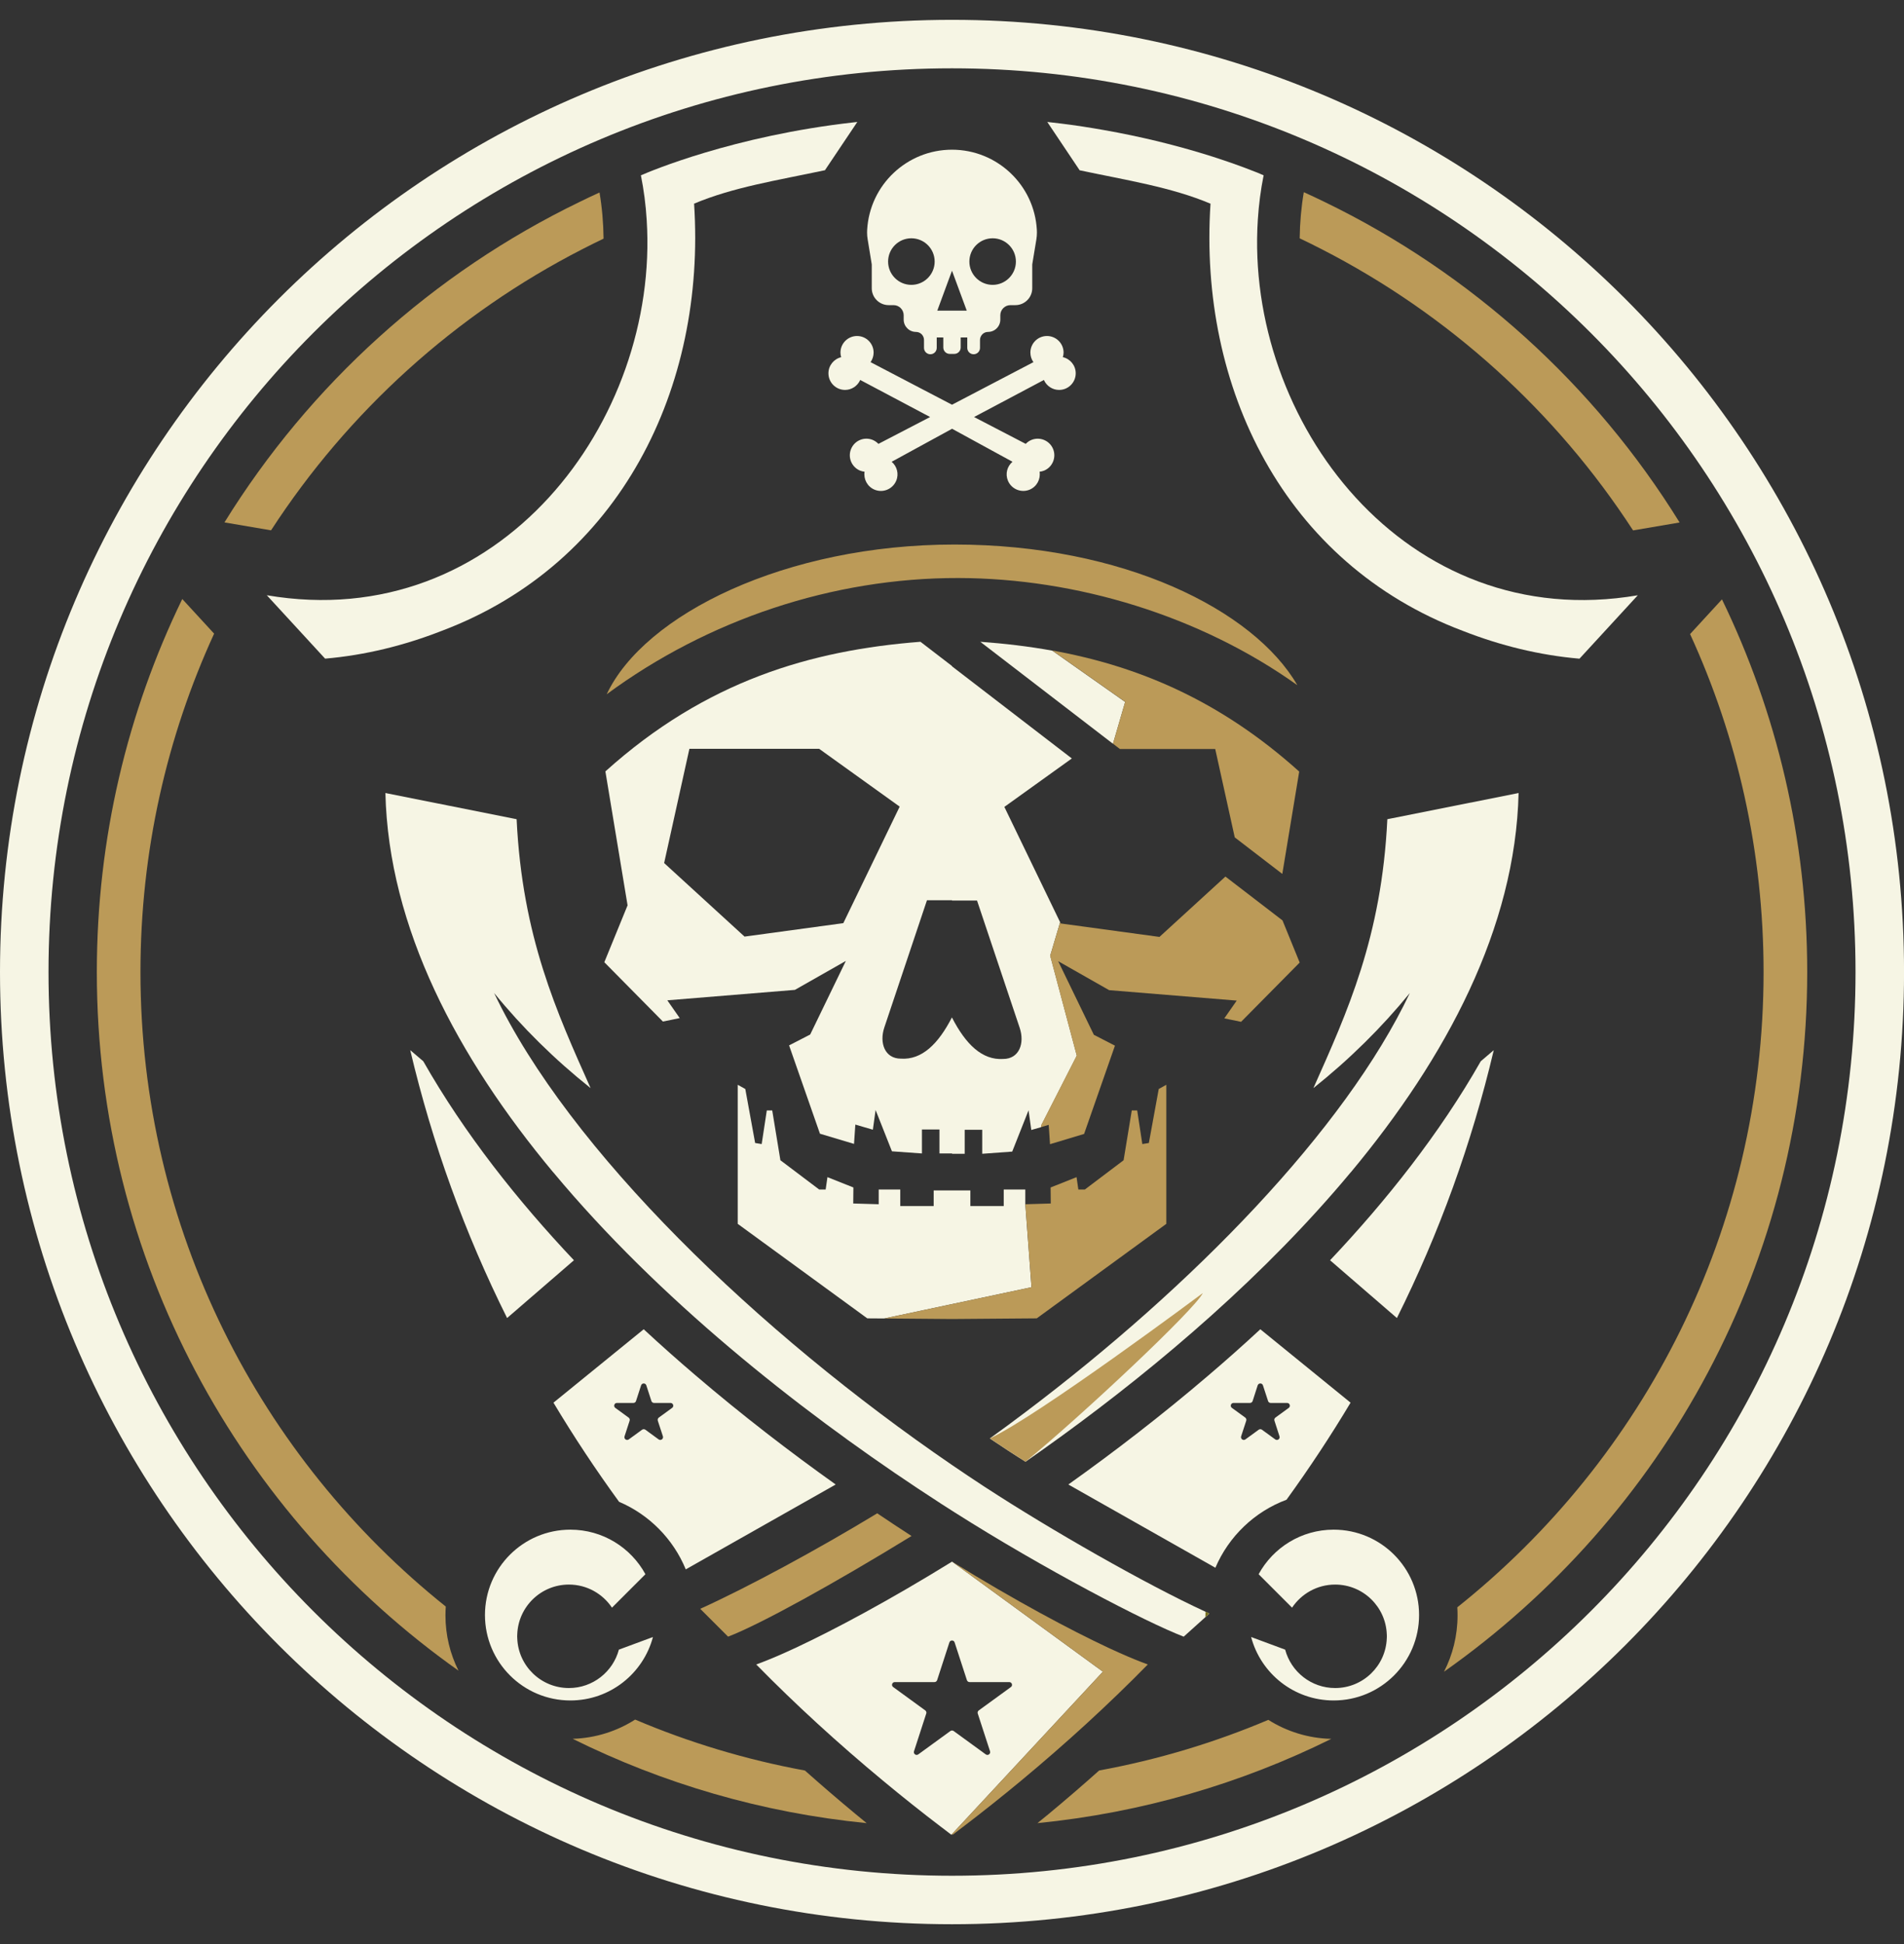 <svg width="48" height="49" viewBox="0 0 48 49" fill="none" xmlns="http://www.w3.org/2000/svg">
<rect x="0" y="0" width="48" height="49" fill="#333333" stroke="none"/>
<g clip-path="url(#clip0_403_616)">
<path d="M15.114 4.852C14.947 4.928 14.781 5.006 14.617 5.087C10.917 6.877 7.808 9.693 5.659 13.167L6.833 13.367C8.779 10.369 11.49 7.914 14.688 6.277C14.863 6.187 15.039 6.1 15.216 6.015C15.212 5.624 15.178 5.234 15.114 4.852ZM11.23 40.716C11.23 40.641 11.233 40.567 11.238 40.493C6.546 36.744 3.541 30.973 3.541 24.501C3.541 21.456 4.206 18.568 5.398 15.971L4.595 15.098C3.215 17.939 2.441 21.13 2.441 24.501C2.441 31.772 6.043 38.204 11.559 42.109C11.349 41.69 11.23 41.217 11.23 40.716ZM33.397 5.092C33.223 5.007 33.046 4.924 32.869 4.844C32.804 5.226 32.77 5.615 32.765 6.007C32.953 6.096 33.14 6.189 33.325 6.284C36.519 7.922 39.226 10.375 41.17 13.369L42.343 13.169C40.197 9.699 37.092 6.884 33.397 5.092ZM43.411 15.107L42.607 15.982C43.797 18.574 44.46 21.46 44.46 24.501C44.46 30.985 41.444 36.764 36.739 40.512C36.743 40.579 36.745 40.648 36.745 40.716C36.745 41.227 36.622 41.71 36.403 42.136C41.942 38.234 45.56 31.79 45.56 24.501C45.56 21.134 44.788 17.947 43.411 15.107ZM21.572 45.725C21.136 45.364 20.709 44.996 20.292 44.626C18.802 44.352 17.37 43.919 16.012 43.342C15.554 43.634 15.016 43.809 14.438 43.827C16.709 44.953 19.208 45.691 21.848 45.952C21.755 45.876 21.663 45.8 21.572 45.725ZM31.974 43.349C30.621 43.922 29.194 44.353 27.71 44.625C27.294 44.997 26.866 45.365 26.43 45.727C26.339 45.802 26.247 45.877 26.154 45.952C28.792 45.69 31.291 44.953 33.562 43.828C32.98 43.815 32.436 43.64 31.974 43.349Z" fill="#BB9A58"/>
<path d="M16.173 4.412C16.173 4.412 16.166 4.414 16.164 4.415C16.162 4.416 16.16 4.417 16.159 4.417C16.158 4.418 16.157 4.418 16.157 4.418C16.231 4.789 16.28 5.164 16.303 5.542C16.628 10.599 12.585 16.002 6.726 15.003L8.196 16.601C9.205 16.514 10.193 16.27 11.138 15.9C15.645 14.2 17.802 9.763 17.498 5.133C18.484 4.718 19.588 4.547 20.789 4.292C20.791 4.292 20.794 4.292 20.796 4.292L21.613 3.074C21.586 3.077 21.558 3.08 21.531 3.083C18.496 3.422 16.368 4.326 16.173 4.413V4.412Z" fill="#F6F5E4"/>
<path d="M31.71 5.537C31.734 5.161 31.782 4.788 31.856 4.419C31.856 4.419 31.801 4.395 31.698 4.351C31.675 4.343 31.65 4.332 31.622 4.322C31.096 4.112 29.718 3.61 27.829 3.278C27.741 3.262 27.654 3.247 27.567 3.233C27.381 3.202 27.191 3.173 26.996 3.146C26.83 3.124 26.662 3.103 26.49 3.084C26.461 3.081 26.432 3.077 26.402 3.074L27.216 4.289L27.218 4.292C28.423 4.547 29.528 4.718 30.517 5.134C30.212 9.764 32.37 14.201 36.877 15.901C37.822 16.271 38.809 16.515 39.819 16.602L41.289 15.004C35.427 16.004 31.382 10.595 31.71 5.537Z" fill="#F6F5E4"/>
<path d="M24 0.5C10.745 0.5 0 11.244 0 24.5C0 37.756 10.745 48.5 24 48.5C37.255 48.5 48.001 37.755 48.001 24.5C48.001 11.245 37.256 0.5 24 0.5ZM24 47.278C11.421 47.278 1.223 37.079 1.223 24.5C1.223 11.921 11.421 1.722 24 1.722C36.579 1.722 46.778 11.92 46.778 24.5C46.778 37.08 36.58 47.278 24 47.278Z" fill="#F6F5E4"/>
<path d="M14.342 42.547C13.639 42.547 13.066 41.99 13.04 41.294C13.04 41.277 13.038 41.261 13.038 41.243C13.038 41.226 13.039 41.209 13.04 41.193C13.066 40.496 13.639 39.939 14.342 39.939C14.795 39.939 15.194 40.171 15.428 40.521L16.271 39.678C15.906 39.009 15.196 38.555 14.379 38.555C13.191 38.555 12.226 39.518 12.226 40.707C12.226 41.896 13.191 42.86 14.379 42.86C15.377 42.86 16.216 42.182 16.461 41.261L15.602 41.579C15.454 42.136 14.945 42.547 14.342 42.547Z" fill="#F6F5E4"/>
<path d="M33.622 38.555C32.805 38.555 32.095 39.009 31.73 39.678L32.573 40.521C32.807 40.171 33.206 39.939 33.659 39.939C34.362 39.939 34.935 40.496 34.961 41.193C34.962 41.209 34.963 41.226 34.963 41.243C34.963 41.261 34.962 41.277 34.961 41.294C34.935 41.99 34.362 42.547 33.659 42.547C33.056 42.547 32.547 42.136 32.399 41.579L31.541 41.261C31.785 42.182 32.624 42.86 33.622 42.86C34.811 42.86 35.775 41.896 35.775 40.707C35.775 39.518 34.811 38.555 33.622 38.555Z" fill="#F6F5E4"/>
<path d="M26.475 24.091L26.726 23.245L25.32 20.338L27.021 19.117L23.999 16.794V16.786L23.205 16.176C20.441 16.39 17.797 17.162 15.262 19.443L15.821 22.819L15.235 24.253L16.712 25.748L17.136 25.661L16.823 25.213L20.039 24.95L21.324 24.22L20.425 26.075L19.893 26.349L20.671 28.575L21.53 28.832L21.563 28.345L22.005 28.474L22.074 27.978L22.486 29.019L23.242 29.073V28.468H23.684V29.073H24.002V29.081H24.32V28.476H24.762V29.081L25.518 29.026L25.93 27.985L25.999 28.481L26.244 28.411L26.254 28.358L27.147 26.607L26.478 24.094L26.475 24.091ZM21.259 23.268L18.77 23.607L16.743 21.753L17.38 18.873H20.65L22.681 20.331L21.26 23.268H21.259ZM25.29 26.691C24.757 26.725 24.344 26.317 24 25.648V25.64C23.657 26.309 23.243 26.719 22.71 26.683C22.304 26.683 22.165 26.284 22.293 25.9L23.369 22.69H24V22.698H24.631L25.707 25.908C25.836 26.293 25.697 26.691 25.29 26.691Z" fill="#F6F5E4"/>
<path d="M28.365 17.692L28.058 18.747L24.713 16.176C25.323 16.22 25.928 16.291 26.527 16.399L28.365 17.693V17.692Z" fill="#F6F5E4"/>
<path d="M32.706 17.27C30.251 15.518 27.133 14.575 24.165 14.569C20.995 14.562 17.844 15.619 15.295 17.499C16.244 15.483 19.809 13.725 24.062 13.725C28.314 13.725 31.606 15.37 32.706 17.27Z" fill="#BB9A58"/>
<path d="M26.004 32.444L22.291 33.232H22.289L21.864 33.229L18.598 30.847V27.342L18.789 27.448L19.037 28.809L19.202 28.836L19.331 27.989H19.468L19.674 29.244L20.651 29.981H20.815L20.86 29.67L21.514 29.93L21.51 30.334L22.152 30.353V29.981H22.696V30.399H23.538V30.004H24.463V30.399H25.304V29.981H25.848V30.353L26.004 32.444Z" fill="#F6F5E4"/>
<path d="M26.794 9.003C26.805 8.966 26.813 8.928 26.813 8.887C26.813 8.656 26.625 8.469 26.394 8.469C26.163 8.469 25.976 8.656 25.976 8.887C25.976 8.977 26.005 9.06 26.053 9.128L24 10.201L21.947 9.128C21.994 9.06 22.024 8.977 22.024 8.887C22.024 8.656 21.837 8.469 21.606 8.469C21.375 8.469 21.188 8.656 21.188 8.887C21.188 8.927 21.195 8.966 21.206 9.003C21.023 9.047 20.885 9.211 20.885 9.409C20.885 9.64 21.072 9.828 21.304 9.828C21.474 9.828 21.621 9.724 21.686 9.577L23.448 10.511L22.145 11.188C22.106 11.147 22.059 11.113 22.003 11.089C21.79 11 21.545 11.101 21.456 11.315C21.367 11.528 21.469 11.773 21.682 11.862C21.719 11.877 21.758 11.885 21.796 11.89C21.766 12.076 21.865 12.266 22.047 12.342C22.26 12.431 22.505 12.329 22.594 12.116C22.666 11.944 22.613 11.753 22.479 11.639L24.002 10.807L25.525 11.639C25.39 11.754 25.338 11.944 25.41 12.116C25.499 12.329 25.744 12.43 25.957 12.342C26.139 12.266 26.238 12.076 26.208 11.89C26.246 11.885 26.285 11.877 26.322 11.862C26.535 11.773 26.636 11.528 26.548 11.315C26.459 11.102 26.214 11.001 26.001 11.089C25.945 11.112 25.897 11.147 25.859 11.188L24.556 10.511L26.317 9.577C26.382 9.725 26.529 9.828 26.7 9.828C26.932 9.828 27.119 9.64 27.119 9.409C27.119 9.211 26.982 9.047 26.798 9.003H26.794Z" fill="#F6F5E4"/>
<path d="M26.139 5.793C26.107 5.226 25.856 4.721 25.471 4.358C25.086 3.995 24.568 3.773 24 3.773C23.432 3.773 22.914 3.995 22.529 4.358C22.144 4.721 21.894 5.226 21.861 5.793C21.861 5.815 21.859 5.837 21.859 5.86C21.859 5.918 21.864 5.977 21.874 6.034L21.977 6.664V7.265C21.977 7.5 22.168 7.691 22.404 7.691H22.527C22.668 7.691 22.782 7.806 22.782 7.947V8.056C22.782 8.227 22.921 8.366 23.091 8.366C23.148 8.366 23.198 8.389 23.235 8.425C23.271 8.462 23.294 8.512 23.294 8.568V8.768C23.294 8.857 23.366 8.929 23.455 8.929C23.544 8.929 23.615 8.857 23.615 8.768V8.506H23.781V8.758C23.781 8.848 23.853 8.92 23.943 8.92H24.058C24.147 8.92 24.219 8.848 24.219 8.758V8.506H24.385V8.768C24.385 8.857 24.457 8.929 24.545 8.929C24.634 8.929 24.706 8.857 24.706 8.768V8.568C24.706 8.512 24.73 8.462 24.766 8.425C24.802 8.389 24.852 8.366 24.909 8.366C25.08 8.366 25.218 8.227 25.218 8.056V7.947C25.218 7.806 25.332 7.691 25.473 7.691H25.597C25.832 7.691 26.023 7.5 26.023 7.265V6.664L26.127 6.034C26.136 5.977 26.141 5.918 26.141 5.86C26.141 5.837 26.14 5.815 26.139 5.793ZM22.975 7.18C22.652 7.18 22.389 6.917 22.389 6.593C22.389 6.268 22.652 6.006 22.975 6.006C23.299 6.006 23.563 6.269 23.563 6.593C23.563 6.916 23.3 7.18 22.975 7.18ZM23.629 7.83L24 6.823L24.372 7.83H23.629ZM25.025 7.18C24.701 7.18 24.438 6.917 24.438 6.593C24.438 6.268 24.701 6.006 25.025 6.006C25.349 6.006 25.611 6.269 25.611 6.593C25.611 6.916 25.348 7.18 25.025 7.18Z" fill="#F6F5E4"/>
<path d="M22.523 38.416C22.678 38.518 22.829 38.618 22.98 38.715C21.044 39.904 19.171 40.939 18.355 41.252L17.653 40.55C18.867 40 20.62 39.051 22.115 38.143C22.255 38.237 22.39 38.328 22.523 38.416Z" fill="#BB9A58"/>
<path d="M38.284 19.988C38.203 23.385 36.469 26.649 34.052 29.55H34.05C31.922 32.107 29.264 34.381 26.735 36.217C26.439 36.432 26.145 36.641 25.854 36.843C25.722 36.761 25.594 36.678 25.469 36.597L25.41 36.559C25.258 36.459 25.105 36.358 24.953 36.256C25.259 36.036 25.563 35.812 25.866 35.582C30.054 32.422 33.904 28.483 35.542 25.029C34.833 25.898 34.023 26.698 33.111 27.426C33.964 25.513 34.832 23.62 34.975 20.648L38.284 19.988Z" fill="#F6F5E4"/>
<path d="M33.531 31.765L35.216 33.221C36.283 31.081 37.099 28.832 37.658 26.469L37.33 26.749C36.289 28.579 34.944 30.269 33.531 31.765Z" fill="#F6F5E4"/>
<path d="M31.773 33.504C31.333 33.912 30.896 34.299 30.468 34.664C29.285 35.675 28.088 36.595 26.933 37.417L30.64 39.515C30.976 38.726 31.626 38.102 32.432 37.801H32.433C33.011 37.002 33.55 36.187 34.048 35.354L31.773 33.504ZM32.154 35.73C32.13 35.748 32.119 35.779 32.129 35.808L32.256 36.202C32.278 36.267 32.204 36.32 32.149 36.28L31.814 36.036C31.79 36.019 31.756 36.019 31.732 36.036L31.397 36.28C31.342 36.32 31.269 36.267 31.289 36.202L31.418 35.808C31.427 35.779 31.417 35.748 31.393 35.73L31.057 35.486C31.002 35.447 31.03 35.361 31.098 35.361H31.513C31.542 35.361 31.569 35.342 31.579 35.313L31.706 34.918C31.728 34.854 31.819 34.854 31.839 34.918L31.968 35.313C31.977 35.342 32.003 35.361 32.034 35.361H32.448C32.515 35.361 32.543 35.447 32.489 35.486L32.154 35.73Z" fill="#F6F5E4"/>
<path d="M30.49 40.669L30.388 40.76L29.841 41.252C28.889 40.887 26.309 39.543 24.061 38.116C24.04 38.103 24.02 38.09 24 38.077C23.906 38.017 23.811 37.956 23.715 37.895L23.713 37.893L23.709 37.89H23.708C23.517 37.766 23.322 37.639 23.125 37.508C20.098 35.498 16.608 32.743 13.95 29.55H13.948H13.948C11.53 26.649 9.796 23.385 9.716 19.988L13.024 20.648C13.167 23.62 14.036 25.513 14.889 27.426C13.976 26.698 13.166 25.898 12.457 25.029C14.339 28.993 19.128 33.594 24 36.925C24.272 37.111 24.544 37.293 24.816 37.471C24.835 37.483 24.855 37.497 24.875 37.509C26.486 38.558 28.881 39.929 30.391 40.624C30.424 40.64 30.457 40.656 30.49 40.67V40.669Z" fill="#F6F5E4"/>
<path d="M14.469 31.765L12.784 33.221C11.717 31.081 10.901 28.832 10.342 26.469L10.671 26.749C11.712 28.579 13.056 30.269 14.469 31.765Z" fill="#F6F5E4"/>
<path d="M17.533 34.664C17.105 34.299 16.668 33.912 16.228 33.504L13.953 35.354C14.462 36.205 15.014 37.038 15.607 37.853C16.366 38.176 16.974 38.791 17.288 39.556L21.068 37.417C19.913 36.595 18.716 35.675 17.533 34.664ZM16.944 35.486L16.609 35.73C16.584 35.748 16.575 35.779 16.583 35.808L16.712 36.202C16.732 36.267 16.659 36.32 16.604 36.28L16.27 36.036C16.245 36.019 16.212 36.019 16.187 36.036L15.852 36.28C15.797 36.32 15.723 36.267 15.745 36.202L15.873 35.808C15.882 35.779 15.872 35.748 15.847 35.73L15.512 35.486C15.458 35.447 15.486 35.361 15.553 35.361H15.967C15.998 35.361 16.025 35.342 16.034 35.313L16.162 34.918C16.183 34.854 16.273 34.854 16.294 34.918L16.422 35.313C16.432 35.342 16.459 35.361 16.488 35.361H16.903C16.971 35.361 16.999 35.447 16.944 35.486Z" fill="#F6F5E4"/>
<path d="M24.001 39.361C22.403 40.348 21.024 41.081 20.067 41.529C20.042 41.54 20.017 41.551 19.993 41.563C19.694 41.702 19.438 41.81 19.234 41.889L19.065 41.953C20.057 42.964 21.125 43.941 22.266 44.887C22.742 45.282 23.231 45.672 23.733 46.054H23.734C23.817 46.119 23.9 46.182 23.984 46.245L27.804 42.135L24.001 39.361ZM25.485 42.522L24.675 43.111C24.65 43.129 24.64 43.16 24.649 43.189L24.959 44.141C24.98 44.205 24.906 44.259 24.851 44.219L24.041 43.63C24.017 43.613 23.984 43.613 23.96 43.63L23.15 44.219C23.095 44.259 23.021 44.205 23.042 44.141L23.351 43.189C23.361 43.16 23.35 43.129 23.326 43.111L22.517 42.522C22.462 42.483 22.49 42.397 22.558 42.397H23.559C23.588 42.397 23.615 42.377 23.625 42.349L23.934 41.397C23.955 41.332 24.046 41.332 24.066 41.397L24.376 42.349C24.386 42.377 24.412 42.397 24.442 42.397H25.443C25.511 42.397 25.539 42.483 25.485 42.522Z" fill="#F6F5E4"/>
<path d="M30.489 40.669L30.388 40.76V40.745C30.388 40.704 30.389 40.663 30.391 40.623C30.424 40.639 30.457 40.655 30.489 40.669Z" fill="#777020"/>
<path d="M32.753 19.449L32.327 22.027L31.128 21.106L30.636 18.879H28.233L28.059 18.745L28.366 17.69L26.528 16.396C28.676 16.783 30.748 17.644 32.754 19.448L32.753 19.449Z" fill="#BB9A58"/>
<path d="M32.765 24.261L31.288 25.755L30.865 25.668L31.178 25.22L27.962 24.957L26.677 24.227L27.576 26.082L28.108 26.356L27.33 28.581L26.471 28.839L26.438 28.352L26.241 28.41L26.251 28.355L27.144 26.606L26.475 24.092L26.726 23.245L26.742 23.276L29.23 23.615L30.893 22.094L32.332 23.199L32.765 24.261Z" fill="#BB9A58"/>
<path d="M29.403 27.342V30.847L26.137 33.229L24 33.246L22.291 33.232L26.004 32.444L25.848 30.353L26.49 30.334L26.486 29.93L27.14 29.67L27.185 29.981H27.35L28.326 29.244L28.532 27.989H28.669L28.798 28.836L28.963 28.809L29.212 27.448L29.403 27.342Z" fill="#BB9A58"/>
<path d="M30.323 32.592C30.122 33.004 27.296 35.659 25.854 36.843C25.722 36.76 25.594 36.678 25.469 36.596L25.41 36.559C25.258 36.459 25.105 36.357 24.953 36.255C26.159 35.699 30.323 32.592 30.323 32.592Z" fill="#BB9A58"/>
<path d="M28.936 41.953C27.944 42.964 26.876 43.941 25.735 44.888C25.259 45.282 24.77 45.672 24.268 46.054H24.267C24.184 46.119 24.101 46.182 24.017 46.245C24.012 46.242 24.007 46.237 24.001 46.233C23.995 46.237 23.99 46.24 23.984 46.245L27.804 42.135L24.001 39.361C25.599 40.348 26.978 41.081 27.934 41.529C27.959 41.54 27.984 41.551 28.008 41.563C28.308 41.702 28.563 41.81 28.767 41.889L28.936 41.953Z" fill="#BB9A58"/>
</g>
<defs>
<clipPath id="clip0_403_616">
<rect width="48.001" height="48" fill="white" transform="translate(0 0.5)"/>
</clipPath>
</defs>
</svg>
